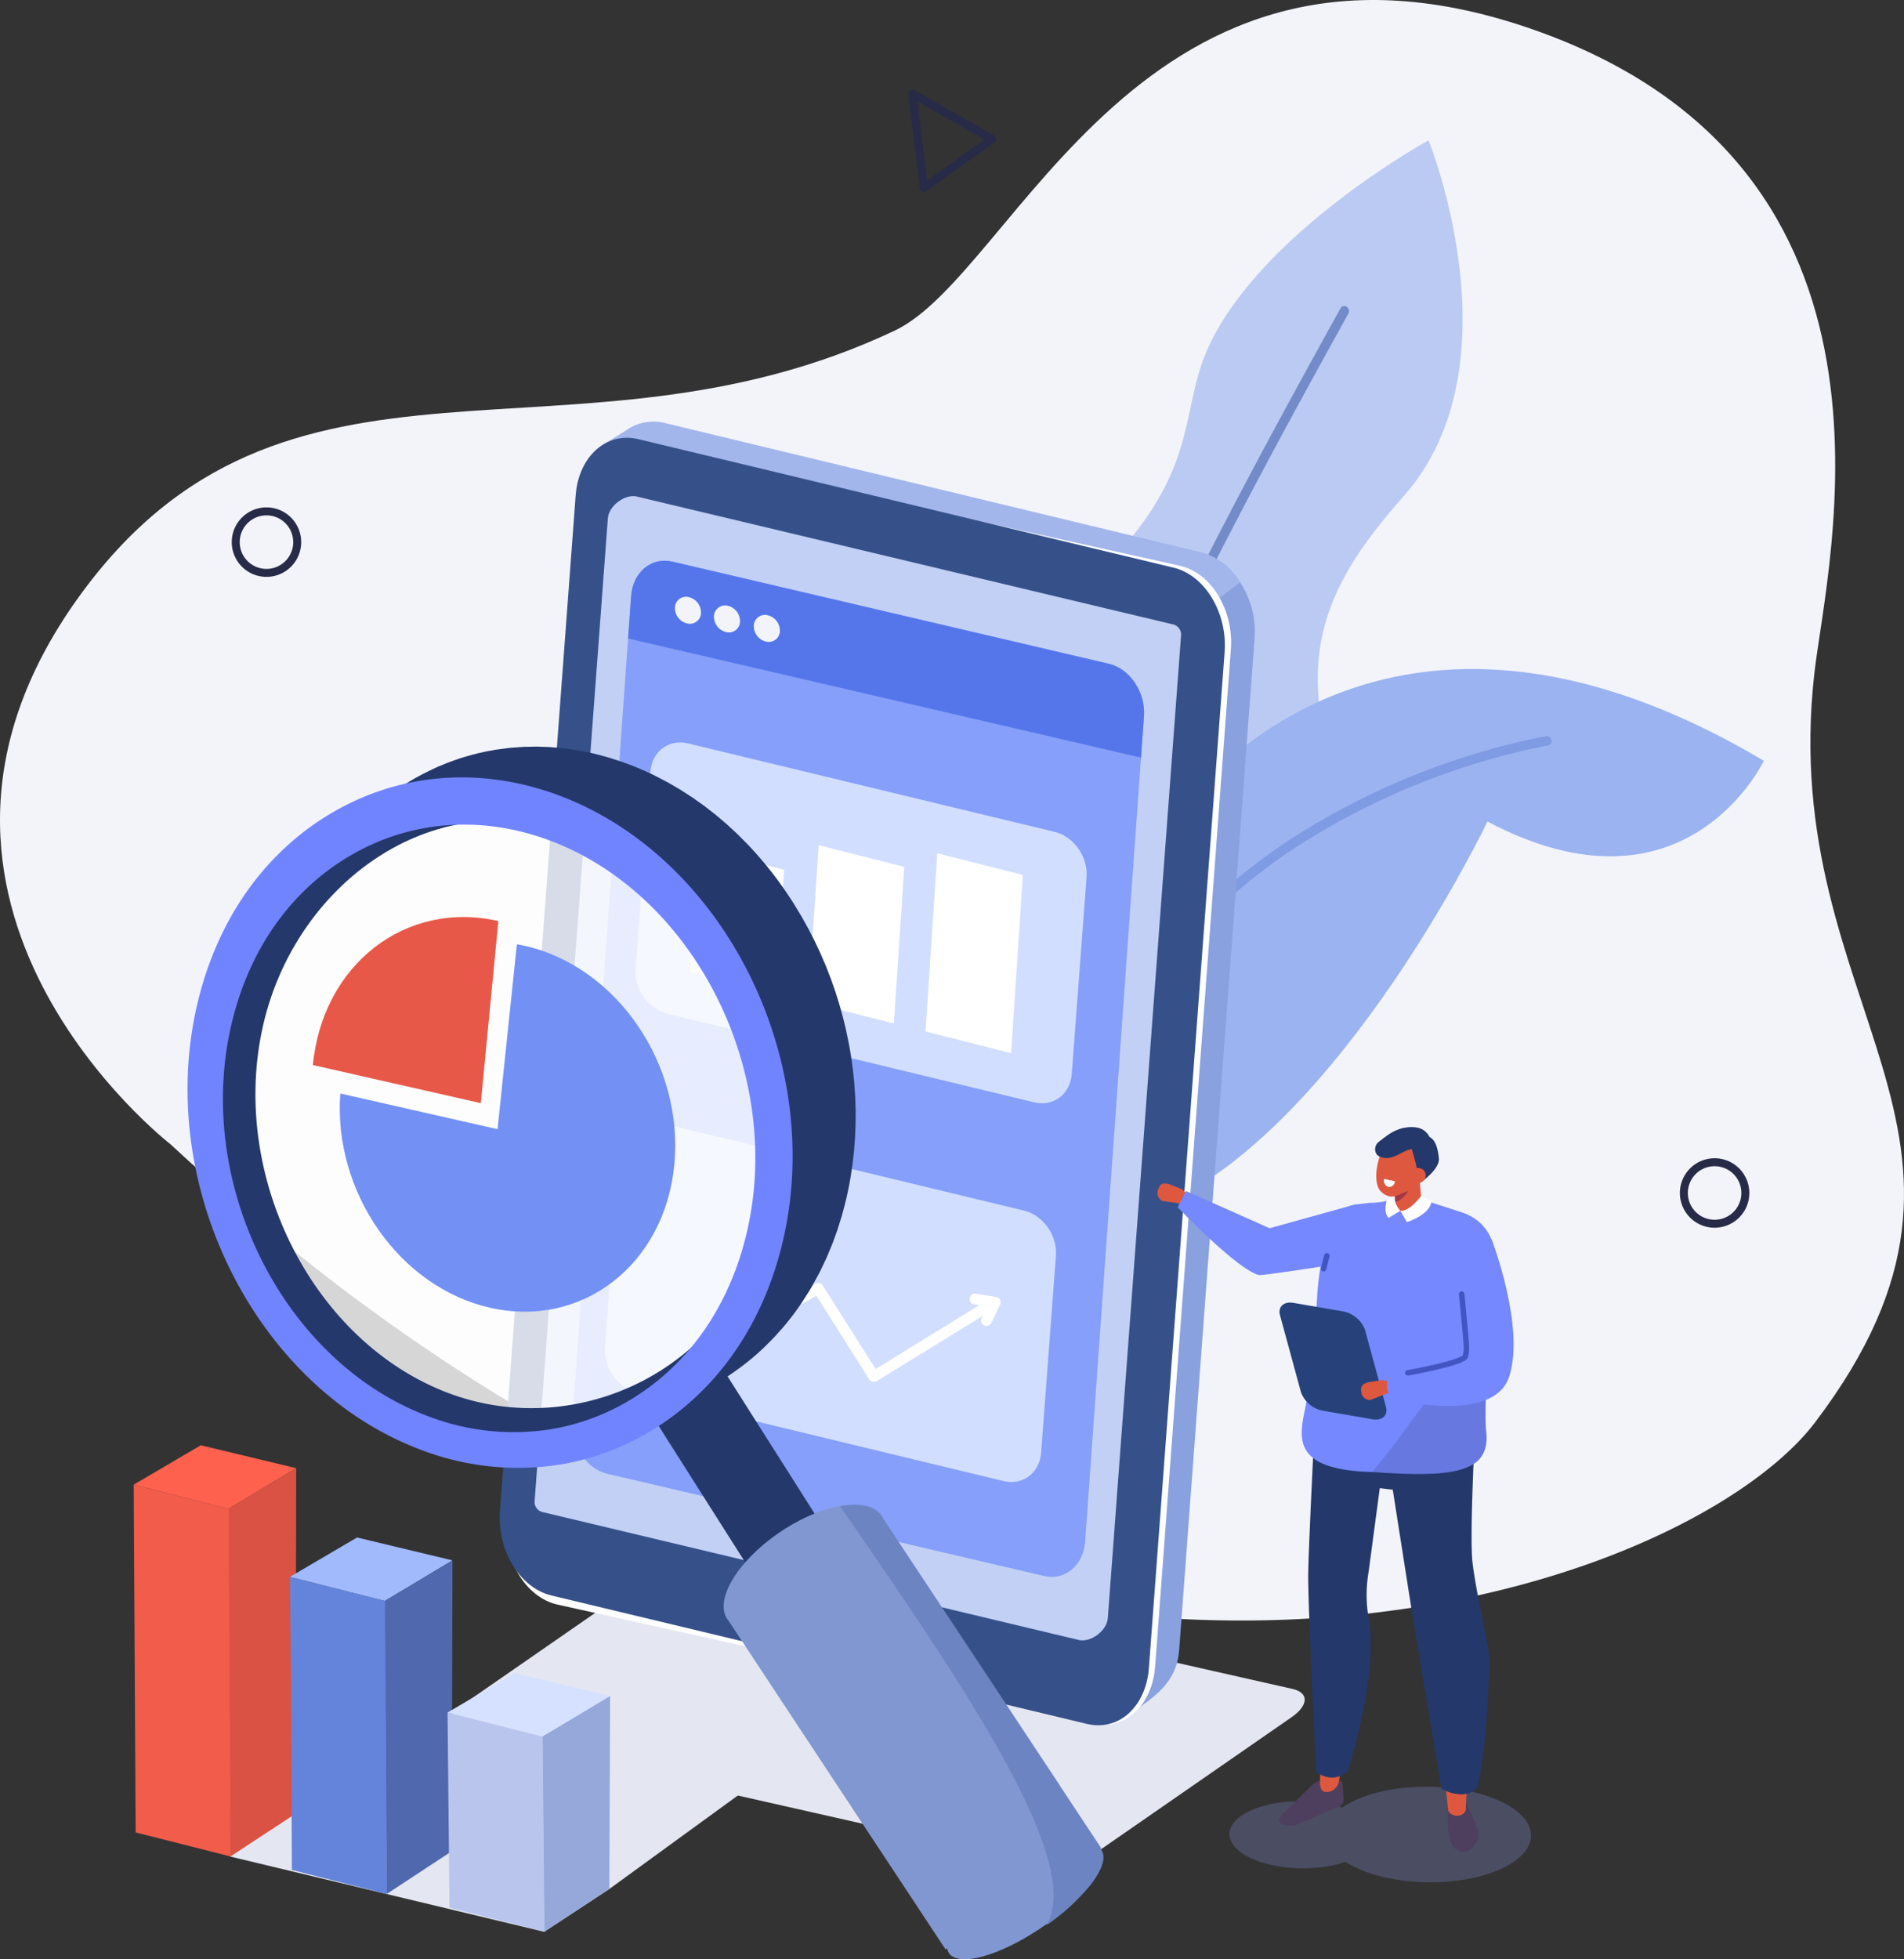 <svg id="Group_890" data-name="Group 890" xmlns="http://www.w3.org/2000/svg" xmlns:xlink="http://www.w3.org/1999/xlink" width="508.686" height="523.206" viewBox="0 0 508.686 523.206">
  <rect x="0" y="0" width="508.686" height="523.206" fill="#333333" stroke="none"/>
  <defs>
    <clipPath id="clip-path">
      <rect id="Rectangle_878" data-name="Rectangle 878" width="508.686" height="523.206" fill="none"/>
    </clipPath>
    <clipPath id="clip-path-3">
      <rect id="Rectangle_875" data-name="Rectangle 875" width="80.56" height="25.504" fill="none"/>
    </clipPath>
    <clipPath id="clip-path-4">
      <rect id="Rectangle_876" data-name="Rectangle 876" width="151.427" height="167.758" fill="none"/>
    </clipPath>
  </defs>
  <g id="Group_889" data-name="Group 889" clip-path="url(#clip-path)">
    <path id="Path_7669" data-name="Path 7669" d="M183.058,651.273,220.1,624.337,88.251,592.788,81.8,642.618,165.649,662.7Z" transform="translate(-20.261 -146.837)" fill="#e4e6f2"/>
    <g id="Group_888" data-name="Group 888">
      <g id="Group_887" data-name="Group 887" clip-path="url(#clip-path)">
        <path id="Path_7670" data-name="Path 7670" d="M45.509,305.526S-37.5,241.332,20.7,159.9c55.345-77.445,132.365-30.879,218.4-71.648C271.4,72.948,305.166-29,410.091,8.058S488.16,149.594,484.735,179.82c-10.208,90.082,58.489,123.051.238,199.954C448.256,428.249,252.28,497.28,45.509,305.526" transform="translate(0 0)" fill="#f3f4fa"/>
        <path id="Path_7671" data-name="Path 7671" d="M410.44,104.417c-8.848,18.673-1.1,34.274-32.75,64.228-12.046,11.4-19.988,33.549-25.211,56.609l28.2,67.8c30.035-21.734,62.771-66.705,59.416-89.764-3.372-23.174,5.153-39.188,22.217-58.446,31.04-35.031,6.656-95.046,6.656-95.046S424.86,73.988,410.44,104.417" transform="translate(-87.311 -12.336)" fill="#bbcaf2"/>
        <path id="Path_7672" data-name="Path 7672" d="M451.666,108.847a1.113,1.113,0,0,0-1.628.34c-30.331,54.705-56.846,104.625-79.159,163.916l1.4,3.361c22.443-60.162,49.2-110.569,79.863-165.876a1.355,1.355,0,0,0-.473-1.741" transform="translate(-91.869 -26.909)" fill="#738bc9"/>
        <path id="Path_7673" data-name="Path 7673" d="M409.256,276c-8.832,9.963-19.125,28.345-28.347,47.159l23.985,57.657c48.436-22.06,86.855-102.6,86.855-102.6,53.007,27.981,73.842-16.229,73.842-16.229C460.466,199.6,409.256,276,409.256,276" transform="translate(-94.354 -58.825)" fill="#9bb3f0"/>
        <path id="Path_7674" data-name="Path 7674" d="M509.815,261.3a195.09,195.09,0,0,0-67.785,27.229c-19.482,12.706-34.758,28.389-45.406,46.615a126.164,126.164,0,0,0-5.963,11.544l1.388,3.337c12.313-28.339,32.786-47.2,51.315-59.293a192.857,192.857,0,0,1,67.014-26.951,1.132,1.132,0,0,0,.884-1.424,1.332,1.332,0,0,0-1.446-1.058" transform="translate(-96.769 -64.723)" fill="#7f9be3"/>
        <path id="Path_7675" data-name="Path 7675" d="M100.142,189.735a8.212,8.212,0,1,1-8.211-8.211A8.211,8.211,0,0,1,100.142,189.735Z" transform="translate(-20.738 -44.965)" fill="none" stroke="#272b47" stroke-linecap="round" stroke-linejoin="round" stroke-width="2.13"/>
        <path id="Path_7676" data-name="Path 7676" d="M614.428,420.768a8.212,8.212,0,1,1-8.211-8.211A8.211,8.211,0,0,1,614.428,420.768Z" transform="translate(-148.13 -102.193)" fill="none" stroke="#272b47" stroke-linecap="round" stroke-linejoin="round" stroke-width="2.13"/>
        <path id="Path_7677" data-name="Path 7677" d="M317.461,634.647,162.823,599.71c-4.395-.993-4.259-4.39.3-7.549l50.854-35.221c4.561-3.159,11.888-4.931,16.283-3.938L384.9,587.938c4.395.993,4.259,4.39-.3,7.549l-50.854,35.221c-4.561,3.159-11.888,4.931-16.283,3.938" transform="translate(-39.537 -136.914)" fill="#e4e6f2"/>
        <path id="Path_7678" data-name="Path 7678" d="M381.434,207.574a23.847,23.847,0,0,0-3.876-14.825l-.047-.07c-2.554-3.923-6.082-6.824-10.276-7.824L223.87,150.679a12.387,12.387,0,0,0-9.9,1.717l-9.339,6.622L186.7,436.962a.692.692,0,0,0,.041.366c-.716,10.321,5.6,20.313,14.157,22.353L348.032,495l4.514-3.2c5.11-3.824,8.25-7.467,8.758-14.285Z" transform="translate(-46.242 -37.233)" fill="#89a1de"/>
        <path id="Path_7679" data-name="Path 7679" d="M269.721,273.058s-89.035,177.1-87.975,166.477l23.3-283,7.519-4.727a12.477,12.477,0,0,1,10.022-1.791L366.071,184.6a17.079,17.079,0,0,1,10.267,8Z" transform="translate(-45.017 -37.07)" fill="#a2b6eb"/>
        <path id="Path_7680" data-name="Path 7680" d="M336.536,499.43l-143-31.744c-8.587-1.9-14.557-11.949-13.784-22.326l20.225-271.584c.773-10.376,8.172-17.2,16.76-15.3l142.918,31.769c8.588,1.895,14.475,11.973,13.7,22.35L353.13,484.176c-.773,10.376-8.007,17.149-16.595,15.254" transform="translate(-44.509 -39.177)" fill="#fff"/>
        <path id="Path_7681" data-name="Path 7681" d="M334.317,498.839l-143-34.275c-8.587-2.048-14.557-12.207-13.784-22.57l20.225-271.226c.773-10.363,8.172-17.052,16.76-15.005l142.918,34.3c8.588,2.047,14.475,12.23,13.7,22.592L350.911,483.88c-.773,10.362-8.007,17.006-16.595,14.959" transform="translate(-43.959 -38.492)" fill="#36518a"/>
        <path id="Path_7682" data-name="Path 7682" d="M362.56,213.437a2.78,2.78,0,0,0-2.218-3.087L217.21,176.23c-3.207-.764-7.529,2.469-7.779,5.821L191.9,417.164h0l-2.027,27.184a2.78,2.78,0,0,0,2.218,3.087l143.132,34.12c3.208.765,7.53-2.469,7.779-5.821l17.532-235.113h0Z" transform="translate(-47.03 -43.625)" fill="#c2d0f5"/>
        <path id="Path_7683" data-name="Path 7683" d="M345.291,45.4,327.109,58.448,324.044,33.32Z" transform="translate(-80.268 -8.254)" fill="none" stroke="#272b47" stroke-linecap="round" stroke-linejoin="round" stroke-width="2.221"/>
        <path id="Path_7684" data-name="Path 7684" d="M411.371,421.424h0a2.5,2.5,0,0,0,.928,3.333l4.434.639c1.081.45.366.029.936-1.359s1.669-1.131-.2-2.457l-3.084-1.2a3.77,3.77,0,0,0-1.256-.27c-.8-.022-1.307.22-1.754,1.309" transform="translate(-101.836 -104.065)" fill="#de5840"/>
        <path id="Path_7685" data-name="Path 7685" d="M464.768,426.611l-21.978,6.1-22.351-9.944-2.2,4.351s15.875,16.64,21.7,18.1c.859.214,19.375-2.69,19.375-2.69Z" transform="translate(-103.599 -104.723)" fill="#7588ff"/>
        <g id="Group_883" data-name="Group 883" transform="translate(328.469 477.135)" opacity="0.3" style="mix-blend-mode: multiply;isolation: isolate">
          <g id="Group_882" data-name="Group 882">
            <g id="Group_881" data-name="Group 881" clip-path="url(#clip-path-3)">
              <path id="Path_7686" data-name="Path 7686" d="M510.43,638.819c-9.956-5.406-27.286-6.129-38.708-1.615a23.909,23.909,0,0,0-4.942,2.59c-7.075-2.323-16.779-2.274-23.545.4-8.026,3.172-8.861,8.822-1.866,12.62,6.722,3.65,18.221,4.252,26.232,1.479.46.3.943.588,1.465.872,9.956,5.405,27.286,6.129,38.708,1.615s12.612-12.555,2.656-17.961" transform="translate(-436.624 -634.24)" fill="#8288d4"/>
            </g>
          </g>
        </g>
        <path id="Path_7687" data-name="Path 7687" d="M455.45,640.559l7.266-7.1a7.151,7.151,0,0,1,5.213-2.073,11.479,11.479,0,0,1,2.03.243,1.5,1.5,0,0,1,1.293,1.576l.116,1.531c.111,2.563.393,3.419-1.347,4.167l-10.337,4.439c-2.155,1.4-7.924.347-4.235-2.78" transform="translate(-112.52 -156.397)" fill="#4e3f5e"/>
        <path id="Path_7688" data-name="Path 7688" d="M473.451,601.707a3.408,3.408,0,0,1-3.522,2.894c-.833-.092-1.407-.583-1.523-2.153.287-17.607-1.4-32.288-1.14-48.746.29-18.479.778-13.03,1.265-41.357l16.912-3.458c-3.652,20.419-5.419,46.169-5.419,46.169,4.414,18.938-2.61,24.565-6.573,46.651" transform="translate(-115.738 -126.055)" fill="#de5840"/>
        <path id="Path_7689" data-name="Path 7689" d="M486.514,496.928,480.729,540.2a36.707,36.707,0,0,0,.1,12.971c1.222,6.838.333,20.558-5.7,40.422-2.707,2.1-5.517,2.039-8.411.127,0,0-2.228-44.3-2.13-52.836s2.449-54.514,2.449-54.514Z" transform="translate(-115.08 -120.476)" fill="#24386b"/>
        <path id="Path_7690" data-name="Path 7690" d="M514.038,641l.141,5.571a27.831,27.831,0,0,0,.937,4.187,3.762,3.762,0,0,0,3.264,2.186c1.621.081,4.874-2.648,3.7-5.96-1.019-2.886-3.052-7.486-3.052-7.486-2.285,1.015-3.343,1.478-4.994,1.5" transform="translate(-127.33 -158.408)" fill="#4e3f5e"/>
        <path id="Path_7691" data-name="Path 7691" d="M514.858,610.656c.315,2.184-3.233,3.164-4.706.964-1.714-17.468-4.838-33.287-6.451-49.615-1.811-18.333-3.463-17.231-6.2-45.338l18.509.873c-1.323,20.542-.16,46.2-.16,46.2,6.811,19.1.075,22.484-1,46.911" transform="translate(-123.235 -127.982)" fill="#de5840"/>
        <path id="Path_7692" data-name="Path 7692" d="M513.722,494.834s-2.218,37.016-1.169,45.155c.815,6.325,2.961,16.7,3.877,21.012a22.224,22.224,0,0,1,.482,4.266c.1,6.312-.648,23.653-3.013,34.275-2,2.911-6.364,2.3-9.65.591l-7.138-42.438c-.108-.5-5.9-37.467-5.9-37.467L480.85,519l6.442-24.835s27.687,3.01,26.43.672" transform="translate(-119.11 -122.407)" fill="#24386b"/>
        <path id="Path_7693" data-name="Path 7693" d="M480.319,426.324c2.319-.028,4.46-.323,5.107-.741a8.738,8.738,0,0,1,8.161-.436l11.542,3.725c10.647,3.713,9.341,14.95,9.405,21.3,0,0-3.906,7.16-4.412,13.146-.438,5.176-3.955,16.809-3.166,18.491.59,1.258.32,8.982-6.139,10.95-5.708,1.738-14.91,5.568-19.736,5.439-25.385-.68-17.976-12.535-17.175-21.1.5-5.386,2.34-21.284,2.5-25.558s2.03-24.273,10.61-24.824Z" transform="translate(-114.512 -105.11)" fill="#7588ff"/>
        <path id="Path_7694" data-name="Path 7694" d="M498.543,426.7l-.466-.494c-1.256.314-2.357.145-2.559-1.092l-1.14-6.974a2.57,2.57,0,0,1,1.918-2.82l.372-.093c1.256-.314,4.717-.142,4.919,1.095l.63,7.36c.2,1.237-2.418,2.7-3.674,3.018" transform="translate(-122.453 -102.82)" fill="#de5840"/>
        <path id="Path_7695" data-name="Path 7695" d="M495.244,423.012a7.028,7.028,0,0,0,5.013-3.3s-1.98,4.557-4.752,5.192Z" transform="translate(-122.675 -103.964)" fill="#a13844"/>
        <path id="Path_7696" data-name="Path 7696" d="M500.094,404.192c-1.086-1.879-2.778-2.219-4.365-1.152-1.534-.667-3.409.287-4.815,2.727-1.958,3.4-2.952,8.806-1.368,11.547a4.526,4.526,0,0,0,3.432,1.936,8.1,8.1,0,0,0,2.845-.98c3.464-1.286,3.517-.776,4.821-3.039,1.958-3.4,1.034-8.3-.551-11.039" transform="translate(-121.069 -99.687)" fill="#de5840"/>
        <path id="Path_7697" data-name="Path 7697" d="M500.882,405.62a73.668,73.668,0,0,1,2.532,10.225s5.344-3.631,5.08-6.563c-.879-9.772-6.717-4.6-6.717-4.6Z" transform="translate(-124.072 -99.903)" fill="#24386b"/>
        <path id="Path_7698" data-name="Path 7698" d="M499.847,400.272c2.03.506,3.247,2.048,3.857,4.732.077.342.779,1.893.8,2.182l-1.3-.393c.193,2.313-.716-1.114-3.05-.713-3.582-1.357-6.668,3.81-10.724,1.809a1.878,1.878,0,0,1-1.025-1.409,2.534,2.534,0,0,1,.893-2.431c2.553-1.974,3.846-3.038,6.622-3.743l.673-.1a8.5,8.5,0,0,1,3.255.064" transform="translate(-120.973 -99.104)" fill="#24386b"/>
        <path id="Path_7699" data-name="Path 7699" d="M492.66,420.628h0a1.811,1.811,0,0,1-1.137-2.155l2.892.637a1.605,1.605,0,0,1-1.754,1.517" transform="translate(-121.745 -103.658)" fill="#fff"/>
        <path id="Path_7700" data-name="Path 7700" d="M505,416.425a2.056,2.056,0,0,1-1.849,2.164,1.913,1.913,0,0,1-2.106-1.789,2.057,2.057,0,0,1,1.849-2.164A1.913,1.913,0,0,1,505,416.425" transform="translate(-124.111 -102.706)" fill="#de5840"/>
        <path id="Path_7701" data-name="Path 7701" d="M494.527,424.816l-2.069.6s-1.174,3.6.445,5.03l3.115-1.9s-1.8-1.824-1.491-3.733" transform="translate(-121.883 -105.23)" fill="#fff"/>
        <path id="Path_7702" data-name="Path 7702" d="M497.326,428.492l1.742,3.038s6.279-2.012,6.516-5.511l-2.755-1.435s-3.078,4.222-5.5,3.907" transform="translate(-123.191 -105.172)" fill="#fff"/>
        <path id="Path_7703" data-name="Path 7703" d="M517.679,493.372c-.293-2.926.193-17.962.63-23.138.287-3.388,1.064-13.26,1.7-18.276-2.672,4.755-4.522,6.564-4.827,7.733-2.393,9.2-3.056,14.226-7.718,19.533-8.943,10.18-11.372,15.427-20.2,25.821,17.595,1.27,23.083.141,26.862-1.989,4.694-2.645,3.7-8.185,3.55-9.683" transform="translate(-120.699 -111.953)" fill="#6778e0"/>
        <line id="Line_60" data-name="Line 60" x1="0.867" y2="3.463" transform="translate(353.627 335.341)" fill="none" stroke="#4355c2" stroke-linecap="round" stroke-linejoin="round" stroke-width="1.468"/>
        <path id="Path_7704" data-name="Path 7704" d="M519.946,439.876s9.022,23.2,4.758,36.607-32.378,5.748-32.378,5.748l-1.975-6.34s20.548-.314,20.721-3.668c.24-4.65-3.533-28.7-3.533-28.7Z" transform="translate(-121.463 -108.96)" fill="#7588ff"/>
        <path id="Path_7705" data-name="Path 7705" d="M514.355,459.372c1.45,14.811,1.481,14.618,1.005,16.567-.44,1.805-15.384,4.457-15.384,4.457" transform="translate(-123.847 -113.789)" fill="none" stroke="#4355c2" stroke-linecap="round" stroke-linejoin="round" stroke-width="1.468"/>
        <path id="Path_7706" data-name="Path 7706" d="M465.975,491.251l13.272,2.281c2.595.446,4.211-1.048,3.593-3.319l-5.593-20.538a7.8,7.8,0,0,0-5.842-4.941l-13.272-2.281c-2.595-.445-4.211,1.048-3.593,3.319l5.593,20.538a7.8,7.8,0,0,0,5.842,4.94" transform="translate(-112.56 -114.533)" fill="#27427a"/>
        <path id="Path_7707" data-name="Path 7707" d="M483.419,492.834h0a2.372,2.372,0,0,0,2.4,2.388l4.257-1.692c1.177-.16.34-.16.193-1.637s.955-1.812-1.344-2l-3.316.533a4.016,4.016,0,0,0-1.248.4,1.694,1.694,0,0,0-.946,2.008" transform="translate(-119.74 -121.349)" fill="#de5840"/>
        <path id="Path_7708" data-name="Path 7708" d="M329.221,470.146,212.626,442.87c-5.638-1.319-9.838-7.594-9.38-14.017l15.7-220.33c.458-6.422,5.4-10.559,11.038-9.24l116.595,27.277c5.638,1.319,9.838,7.594,9.38,14.017l-15.7,220.33c-.457,6.422-5.4,10.559-11.038,9.24" transform="translate(-50.337 -49.303)" fill="#859ffa"/>
        <path id="Path_7709" data-name="Path 7709" d="M223.065,219.806l.8-11.283c.458-6.422,5.4-10.559,11.038-9.24L351.5,226.559c5.638,1.319,9.838,7.594,9.38,14.017l-.787,11.044Z" transform="translate(-55.255 -49.303)" fill="#5576eb"/>
        <path id="Path_7710" data-name="Path 7710" d="M332.244,359.662,234.21,336.023c-5.09-1.227-8.921-6.653-8.514-12.056l3.961-52.583c.407-5.4,4.9-8.822,9.994-7.594l98.034,23.638c5.09,1.228,8.921,6.653,8.514,12.057l-3.961,52.583c-.407,5.4-4.9,8.821-9.994,7.594" transform="translate(-55.899 -65.281)" fill="#d1deff"/>
        <path id="Path_7711" data-name="Path 7711" d="M321.366,494.1l-98.034-23.638c-5.09-1.228-8.921-6.653-8.514-12.058l3.96-52.582c.407-5.4,4.9-8.822,9.994-7.594l98.034,23.638c5.09,1.228,8.921,6.653,8.514,12.057l-3.961,52.583c-.407,5.4-4.9,8.821-9.994,7.594" transform="translate(-53.204 -98.583)" fill="#d1deff"/>
        <path id="Path_7712" data-name="Path 7712" d="M246.65,215.965a2.962,2.962,0,0,1-3.476,3.045,4.221,4.221,0,0,1-3.476-4.071,2.963,2.963,0,0,1,3.476-3.046,4.223,4.223,0,0,1,3.476,4.072" transform="translate(-59.374 -52.478)" fill="#f3f4fa"/>
        <path id="Path_7713" data-name="Path 7713" d="M260.513,219.035a2.962,2.962,0,0,1-3.476,3.045,4.221,4.221,0,0,1-3.476-4.071,2.963,2.963,0,0,1,3.476-3.046,4.222,4.222,0,0,1,3.476,4.072" transform="translate(-62.808 -53.238)" fill="#f3f4fa"/>
        <path id="Path_7714" data-name="Path 7714" d="M274.668,222.4a2.963,2.963,0,0,1-3.476,3.046,4.222,4.222,0,0,1-3.476-4.072,2.963,2.963,0,0,1,3.476-3.046,4.222,4.222,0,0,1,3.476,4.072" transform="translate(-66.315 -54.072)" fill="#f3f4fa"/>
        <path id="Path_7715" data-name="Path 7715" d="M268.05,339.911l-22.87-5.784,2.187-33.09,22.87,5.784Z" transform="translate(-60.732 -74.569)" fill="#fff"/>
        <path id="Path_7716" data-name="Path 7716" d="M309.926,347.624l-22.87-5.784,2.765-41.834,22.87,5.784Z" transform="translate(-71.105 -74.313)" fill="#fff"/>
        <path id="Path_7717" data-name="Path 7717" d="M351.546,356.256l-22.87-5.784,3.145-47.588,22.87,5.784Z" transform="translate(-81.415 -75.026)" fill="#fff"/>
        <path id="Path_7718" data-name="Path 7718" d="M346.26,461.135l5.415.87-2.348,4.865" transform="translate(-85.771 -114.226)" fill="none" stroke="#fff" stroke-linecap="round" stroke-linejoin="round" stroke-width="2.908"/>
        <path id="Path_7719" data-name="Path 7719" d="M255.407,472.508l26.438-15.186,14.894,23.537,31.671-19.492" transform="translate(-63.266 -113.282)" fill="none" stroke="#fff" stroke-linecap="round" stroke-linejoin="round" stroke-width="2.908"/>
        <g id="Group_886" data-name="Group 886" transform="translate(55.665 214.736)" opacity="0.8">
          <g id="Group_885" data-name="Group 885">
            <g id="Group_884" data-name="Group 884" clip-path="url(#clip-path-4)">
              <path id="Path_7720" data-name="Path 7720" d="M221.941,358.639c15,52.506-20.9,87.978-61.478,93.87s-78.855-26.582-85.484-72.532,20.9-87.978,61.479-93.87,72.8,28.139,85.483,72.533" transform="translate(-73.994 -285.442)" fill="#fff"/>
            </g>
          </g>
        </g>
        <path id="Path_7721" data-name="Path 7721" d="M280.438,532.272,266.685,552.83l-38.3-60.367,17.225-15.085Z" transform="translate(-56.573 -118.249)" fill="#24386b"/>
        <path id="Path_7722" data-name="Path 7722" d="M357.289,626.047l.22-.144L346.447,609.2l.023-.016-47.219-71.312,0,0c-1.383-3.094-5.435-4.485-11.542-3.329-10.637,2.013-23.433,10.963-28.581,19.99-2.665,4.672-2.74,8.436-.735,10.713l-.005,0,11.046,16.718-.006,0,46.855,70.916.434-.284c.4,2.692,3.557,3.687,9.1,2.27,9.486-2.425,22.352-10.99,28.737-19.132,3.536-4.509,4.338-7.938,2.744-9.693" transform="translate(-63.659 -132.309)" fill="#8197d1"/>
        <path id="Path_7723" data-name="Path 7723" d="M170.088,285.076c-41.783-15.987-83.4,8.874-92.948,55.529S93.716,438.04,135.5,454.027s83.4-8.875,92.948-55.53-16.577-97.435-58.359-113.421m53.255,109.366c-8.113,39.629-49.749,60.441-85.239,46.862s-57.684-56.711-49.57-96.339,46.186-66.374,81.676-52.8,61.247,62.644,53.134,102.273" transform="translate(-18.62 -69.415)" fill="#24386b"/>
        <path id="Path_7724" data-name="Path 7724" d="M258.541,365.2c.016-1,.025-2,.011-3,0-.178-.014-.356-.017-.534-.009-.475-.029-.949-.046-1.424-.019-.577-.026-1.155-.056-1.732-.016-.32-.047-.639-.065-.959-.031-.514-.067-1.026-.105-1.539-.03-.395-.047-.791-.081-1.186-.041-.474-.1-.945-.148-1.418-.051-.512-.1-1.024-.161-1.535-.029-.252-.048-.506-.079-.758-.082-.671-.187-1.338-.282-2.007-.062-.433-.116-.867-.183-1.3-.019-.122-.032-.245-.051-.367q-.284-1.793-.63-3.575c0-.014-.006-.028-.009-.042-.021-.108-.047-.215-.068-.323-.208-1.05-.425-2.1-.664-3.14-.038-.164-.082-.327-.12-.491-.092-.394-.193-.785-.29-1.179-.138-.56-.267-1.122-.414-1.679-.093-.357-.2-.709-.3-1.064q-.177-.648-.362-1.294c-.091-.315-.172-.633-.266-.947-.187-.628-.391-1.25-.59-1.874-.1-.333-.2-.667-.313-1-.039-.118-.073-.237-.111-.355q-.543-1.635-1.136-3.251c-.017-.046-.036-.091-.053-.137-.114-.309-.24-.614-.357-.922-.314-.828-.625-1.657-.959-2.475-.053-.129-.112-.254-.165-.383-.278-.673-.573-1.337-.864-2-.232-.534-.451-1.076-.692-1.606-.044-.1-.1-.188-.14-.284q-1.183-2.576-2.5-5.078c-.074-.141-.136-.289-.211-.43-.223-.422-.467-.831-.7-1.25-.374-.682-.747-1.364-1.134-2.037-.344-.6-.7-1.183-1.053-1.772-.4-.661-.8-1.321-1.21-1.973-.136-.214-.262-.436-.4-.649-.329-.512-.675-1.012-1.013-1.517-.231-.346-.458-.7-.694-1.04q-1.107-1.616-2.269-3.188l-.02-.029h0c-.007-.009-.014-.017-.02-.026q-1.33-1.787-2.737-3.507c-.041-.05-.08-.1-.121-.155-.683-.834-1.386-1.649-2.094-2.459-.142-.163-.278-.332-.421-.495l-.025-.029q-1.266-1.427-2.584-2.8c-.044-.045-.09-.088-.133-.133-.269-.278-.547-.545-.819-.821-.558-.566-1.113-1.137-1.684-1.689-.108-.1-.221-.2-.329-.3-.387-.37-.785-.727-1.179-1.09-.435-.4-.861-.813-1.3-1.206-.163-.145-.335-.28-.5-.424-.431-.378-.87-.744-1.307-1.113-.377-.317-.745-.647-1.126-.958-.216-.176-.44-.339-.657-.512-.475-.38-.956-.751-1.438-1.12-.334-.257-.661-.527-1-.778-.265-.2-.539-.378-.806-.572q-.73-.53-1.47-1.044c-.3-.208-.591-.43-.893-.633-.325-.22-.662-.424-.99-.639q-.729-.48-1.464-.945c-.254-.159-.5-.33-.755-.487-.414-.254-.84-.487-1.258-.734-.46-.272-.92-.546-1.386-.809-.187-.106-.369-.221-.557-.326-.566-.314-1.146-.6-1.72-.9-.394-.207-.783-.421-1.18-.621-.1-.051-.2-.108-.3-.16q-1.564-.779-3.161-1.49l-.028-.012c-.077-.034-.158-.064-.236-.1-.963-.425-1.934-.837-2.916-1.223q-.37-.147-.743-.289-1.207-.462-2.414-.878c-.306-.106-.612-.194-.918-.3q-.625-.207-1.25-.4c-.323-.1-.645-.215-.968-.311-.518-.154-1.036-.284-1.554-.425-.372-.1-.744-.21-1.115-.305-.153-.039-.305-.087-.458-.126q-1.558-.391-3.111-.706l-.017,0q-1.585-.323-3.164-.57c-.138-.021-.274-.034-.411-.055-.382-.057-.762-.1-1.144-.152-.541-.072-1.083-.156-1.623-.216-.269-.029-.537-.042-.806-.068-.472-.046-.942-.084-1.413-.12-.363-.028-.729-.071-1.091-.092-.381-.023-.758-.024-1.139-.04-.475-.021-.951-.041-1.425-.05-.251-.006-.5-.024-.753-.027-.448,0-.89.018-1.336.023-.554.005-1.108.008-1.659.028-.194.007-.39,0-.585.01-.46.02-.913.069-1.37.1-.6.039-1.191.075-1.783.129-.175.016-.351.02-.526.038-.406.041-.8.111-1.209.159-.711.086-1.421.172-2.126.281-.2.031-.4.047-.6.079q-1.177.193-2.34.43c-.1.02-.2.044-.3.065-.591.122-1.18.246-1.765.384-.372.088-.74.192-1.111.287-.279.071-.559.141-.837.215-1.016.275-2.028.566-3.028.889-.032.01-.062.023-.093.033-.272.089-.539.193-.81.285-.835.284-1.668.576-2.49.894-.4.156-.8.328-1.193.491-.527.217-1.061.421-1.583.651-.132.059-.26.129-.391.189-.8.362-1.6.752-2.386,1.147-.385.193-.776.372-1.157.573-1.162.61-2.31,1.251-3.436,1.933l-18.432,11.156c1.127-.682,2.275-1.323,3.437-1.933.381-.2.771-.379,1.156-.571.79-.4,1.583-.787,2.389-1.15.651-.293,1.31-.566,1.97-.838.4-.163.794-.336,1.2-.492.822-.318,1.654-.609,2.49-.894.271-.093.537-.2.809-.286,1.03-.335,2.072-.638,3.12-.921.28-.076.561-.146.843-.217.951-.243,1.907-.471,2.872-.67.1-.02.2-.045.3-.065.971-.2,1.952-.357,2.936-.508.706-.108,1.417-.2,2.129-.281.576-.068,1.151-.143,1.73-.2s1.189-.09,1.785-.129c.65-.042,1.3-.086,1.955-.109.549-.019,1.1-.022,1.653-.027.7-.008,1.4-.011,2.1,0,.472.011.946.03,1.42.05q1.113.049,2.232.133c.471.035.943.074,1.415.12.806.078,1.614.175,2.424.284.383.051.765.095,1.149.153,1.189.179,2.38.381,3.574.624l.01,0h.008c1.188.242,2.378.525,3.57.832.37.095.741.2,1.111.3.842.231,1.684.475,2.527.738q.622.194,1.245.4c1.111.368,2.222.749,3.334,1.174,1.239.474,2.462.983,3.673,1.517.073.032.148.06.22.092,1.18.525,2.343,1.083,3.5,1.663.394.2.781.412,1.172.617.767.4,1.532.809,2.285,1.235.464.262.922.535,1.38.806.678.4,1.352.8,2.018,1.224.49.308.976.624,1.461.943q.95.624,1.884,1.274.739.515,1.47,1.044.912.662,1.805,1.35c.481.369.961.74,1.436,1.119.6.481,1.193.973,1.783,1.469.439.37.879.739,1.313,1.117.606.53,1.2,1.076,1.794,1.623.395.364.794.724,1.184,1.1.682.651,1.35,1.32,2.013,1.992.272.275.551.542.819.822q1.4,1.452,2.743,2.965c.138.156.269.321.408.479.755.864,1.5,1.736,2.228,2.628q1.389,1.705,2.711,3.475c.016.02.032.04.047.061l.006.008c.782,1.051,1.539,2.123,2.282,3.206.236.344.463.694.7,1.042q.718,1.073,1.41,2.165c.412.651.811,1.31,1.21,1.971.355.591.711,1.18,1.055,1.777.386.671.758,1.35,1.131,2.03.306.56.614,1.119.91,1.684q1.311,2.5,2.5,5.077c.287.625.557,1.259.833,1.891.29.667.587,1.332.864,2,.387.941.756,1.89,1.118,2.843.119.314.247.624.363.939q.684,1.855,1.3,3.74c.108.331.208.665.314,1q.446,1.4.855,2.822c.124.43.244.861.363,1.294q.373,1.365.711,2.743c.1.393.2.785.29,1.179q.425,1.818.789,3.652c.02.1.044.2.063.3.257,1.323.484,2.653.691,3.986.067.434.121.87.183,1.305.131.917.254,1.835.36,2.756.059.515.11,1.03.162,1.545q.13,1.3.229,2.594c.038.514.074,1.028.105,1.543.053.9.092,1.8.122,2.7.016.472.037.943.046,1.415q.034,1.767.006,3.537c0,.172,0,.345,0,.518-.028,1.351-.088,2.7-.171,4.054-.024.385-.059.77-.087,1.154-.071.97-.154,1.941-.254,2.911-.048.468-.1.936-.157,1.4-.108.921-.232,1.841-.367,2.76-.066.446-.128.891-.2,1.337-.211,1.312-.442,2.622-.709,3.929-.281,1.371-.594,2.721-.93,4.054-.1.379-.2.749-.3,1.125-.243.917-.493,1.829-.763,2.727-.155.521-.322,1.034-.486,1.548-.244.764-.493,1.523-.755,2.273-.193.553-.393,1.1-.6,1.645q-.387,1.04-.8,2.061-.369.919-.758,1.821-.4.925-.815,1.831-.49,1.066-1.006,2.108c-.269.543-.54,1.085-.82,1.619-.438.838-.894,1.66-1.357,2.474-.29.51-.573,1.028-.873,1.529-.151.252-.305.5-.459.75q-.785,1.277-1.611,2.512c-.108.161-.211.325-.32.484q-1.051,1.541-2.162,3.015l-.017.022q-1.112,1.467-2.285,2.859c-.158.188-.321.367-.481.553q-.889,1.038-1.81,2.035c-.247.266-.5.529-.746.791q-.868.908-1.763,1.779c-.227.222-.451.448-.682.667-.814.772-1.64,1.526-2.485,2.252-.119.1-.242.2-.362.3q-1.1.935-2.238,1.818c-.275.214-.554.423-.832.632q-.966.728-1.954,1.417c-.273.19-.544.384-.819.569-.915.618-1.838,1.219-2.778,1.788L222.53,434.33c.941-.569,1.864-1.171,2.778-1.789.275-.186.546-.378.818-.569q.989-.691,1.954-1.417c.278-.209.557-.418.833-.632q1.135-.882,2.238-1.818c.12-.1.242-.2.361-.3.845-.727,1.672-1.481,2.486-2.253.229-.218.454-.444.682-.666q.894-.872,1.762-1.78c.251-.262.5-.524.746-.791q.922-1,1.811-2.034c.159-.186.323-.366.48-.553.047-.056.1-.109.144-.165q1.1-1.316,2.143-2.7l.017-.021q1.043-1.378,2.031-2.818c.044-.064.086-.132.13-.2.108-.16.213-.326.321-.487q.826-1.232,1.61-2.51c.153-.25.308-.5.459-.751.112-.187.23-.368.341-.556.186-.317.351-.652.533-.973.463-.814.919-1.635,1.357-2.474.117-.223.246-.433.36-.657.16-.314.3-.645.459-.962q.516-1.043,1.007-2.108c.133-.291.281-.569.411-.861.141-.317.266-.648.4-.968q.389-.9.759-1.823c.127-.315.266-.619.39-.937.144-.369.269-.752.408-1.124.2-.545.4-1.092.6-1.645.1-.281.208-.554.3-.838.16-.471.3-.958.451-1.435.164-.515.33-1.028.486-1.549.062-.209.135-.411.2-.621.2-.692.381-1.4.567-2.1.1-.377.208-.747.3-1.126.023-.093.051-.183.074-.275q.438-1.762.812-3.567c.014-.071.029-.141.044-.211q.339-1.651.616-3.306c.035-.208.06-.416.093-.624.072-.444.134-.888.2-1.333.077-.522.165-1.044.234-1.567.052-.4.087-.8.134-1.2.056-.467.109-.934.157-1.4.032-.307.074-.614.1-.922.062-.664.1-1.329.151-1.994.028-.383.063-.765.087-1.147.008-.128.022-.257.029-.384q.1-1.8.142-3.595c0-.026,0-.052,0-.077,0-.174,0-.347,0-.52" transform="translate(-29.952 -65.643)" fill="#24386b"/>
        <path id="Path_7725" data-name="Path 7725" d="M166.454,281c-20.339-7.782-41.542-6.532-59.7,3.509-19.6,10.841-33.145,30.278-38.15,54.732-9.756,47.649,17.07,99.714,59.8,116.063a72.37,72.37,0,0,0,37.439,4.193,68.111,68.111,0,0,0,22.257-7.7c19.6-10.842,33.145-30.279,38.153-54.732,9.754-47.649-17.072-99.715-59.8-116.062m50.076,114.125c-4.406,21.517-16.328,38.619-33.57,48.159a59.943,59.943,0,0,1-19.584,6.776,63.663,63.663,0,0,1-32.941-3.689c-37.6-14.385-61.2-60.2-52.616-102.122,4.4-21.516,16.326-38.619,33.568-48.158,15.973-8.835,34.63-9.935,52.526-3.087,37.6,14.384,61.2,60.2,52.618,102.122" transform="translate(-16.498 -68.355)" fill="#7184ff"/>
        <path id="Path_7726" data-name="Path 7726" d="M160.668,326.592c-24.781-5.624-46.968,11.592-49.557,38.453l44.869,10.182Z" transform="translate(-27.523 -80.635)" fill="#e85848"/>
        <path id="Path_7727" data-name="Path 7727" d="M170.118,335.608c-.718-.163-1.433-.3-2.146-.421l-5.158,49.384L120.8,375.035c-1.921,26.258,15.767,51.713,40.01,57.214,24.62,5.587,46.663-11.517,49.235-38.2s-15.3-52.85-39.921-58.437" transform="translate(-29.886 -83.028)" fill="#7390f5"/>
        <path id="Path_7728" data-name="Path 7728" d="M353.424,646.454a56.514,56.514,0,0,0,11.763-10.715c3.536-4.508,4.338-7.939,2.744-9.693l.22-.144-11.062-16.707.023-.015-47.22-71.312,0,0c-1.383-3.095-5.435-4.485-11.542-3.33,32.887,47.646,65.4,95.023,55.078,111.914" transform="translate(-73.902 -132.309)" fill="#6d84c2"/>
        <path id="Path_7729" data-name="Path 7729" d="M72.8,529.987l18.1-10.846-25.5-6.112L47.476,523.547Z" transform="translate(-11.76 -127.08)" fill="#ff614f"/>
        <path id="Path_7730" data-name="Path 7730" d="M99.233,521.154,81.107,532l.518,92.871,17.409-11.432Z" transform="translate(-20.091 -129.093)" fill="#d95243"/>
        <path id="Path_7731" data-name="Path 7731" d="M72.87,533.438l-25.393-6.428L48,619.877l25.393,6.432Z" transform="translate(-11.76 -130.544)" fill="#f25c4b"/>
        <path id="Path_7732" data-name="Path 7732" d="M128.294,562.72l18.1-10.846-25.5-6.112L102.973,556.28Z" transform="translate(-25.507 -135.189)" fill="#a1bafc"/>
        <path id="Path_7733" data-name="Path 7733" d="M154.728,553.887,136.6,564.736l.518,78.26,17.409-11.432Z" transform="translate(-33.837 -137.201)" fill="#5068ad"/>
        <path id="Path_7734" data-name="Path 7734" d="M128.366,566.171l-25.393-6.428.261,26.218L103.491,638l25.393,6.433Z" transform="translate(-25.507 -138.652)" fill="#6484db"/>
        <path id="Path_7735" data-name="Path 7735" d="M184.261,610.872l18.1-10.846-25.5-6.112L158.94,604.432Z" transform="translate(-39.37 -147.116)" fill="#d6e1ff"/>
        <path id="Path_7736" data-name="Path 7736" d="M193.088,665,210.5,653.564l.2-51.525-18.126,10.85Z" transform="translate(-47.701 -149.129)" fill="#96a8d9"/>
        <path id="Path_7737" data-name="Path 7737" d="M184.851,666.431,159.459,660l-.518-52.1,25.393,6.428Z" transform="translate(-39.371 -150.58)" fill="#b9c5ed"/>
      </g>
    </g>
  </g>
</svg>
